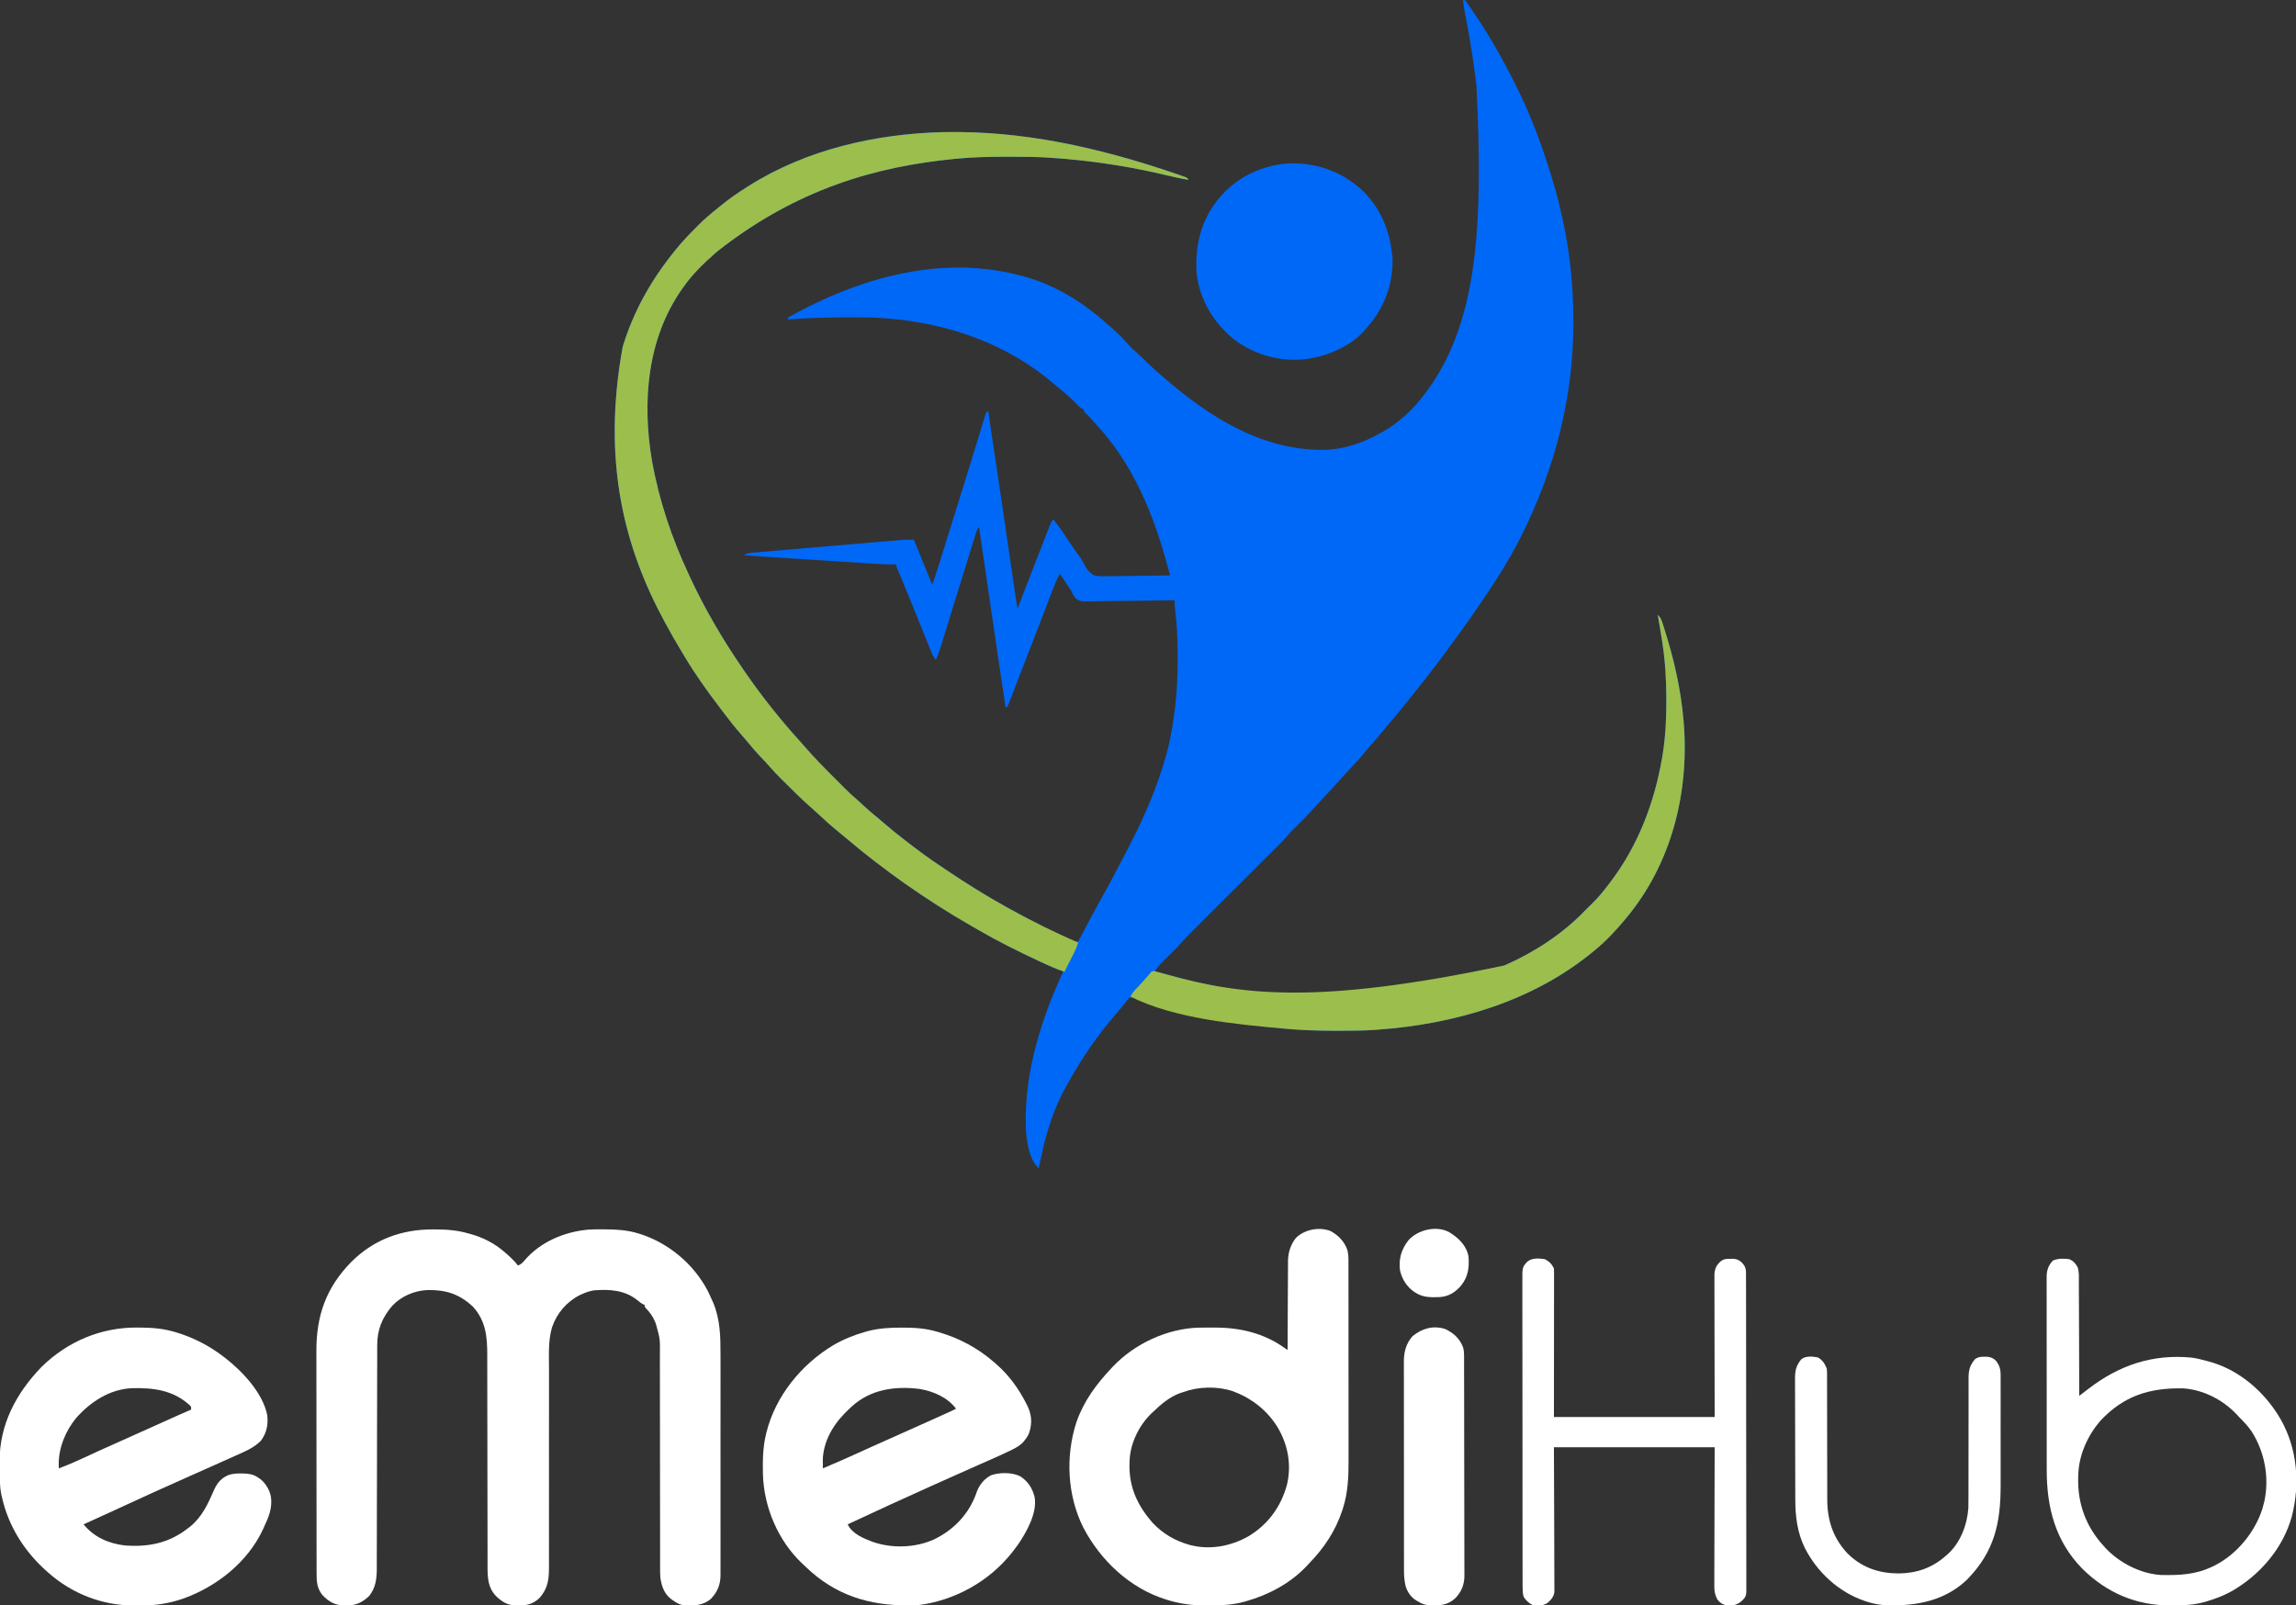 <svg width="133" height="93" viewBox="0 0 133 93" fill="none" xmlns="http://www.w3.org/2000/svg">
<rect x="0" y="0" width="133" height="93" fill="#333333" stroke="none"/>
<g clip-path="url(#clip0_133_1330)">
<path d="M84.748 0C84.783 0 84.818 0 84.854 0C84.924 0.082 84.924 0.082 85.005 0.197C85.035 0.24 85.065 0.283 85.096 0.327C85.128 0.374 85.16 0.42 85.193 0.469C85.227 0.517 85.26 0.565 85.294 0.615C86.208 1.945 87.002 3.344 87.727 4.786C87.754 4.839 87.781 4.892 87.808 4.947C88.627 6.567 89.262 8.265 89.802 9.997C89.822 10.062 89.842 10.127 89.863 10.194C90.51 12.294 90.944 14.501 91.078 16.696C91.083 16.765 91.087 16.835 91.092 16.906C91.128 17.488 91.142 18.068 91.141 18.651C91.141 18.695 91.141 18.74 91.141 18.786C91.131 23.07 90.06 27.175 88.152 31C88.129 31.048 88.105 31.096 88.08 31.145C87.424 32.452 86.633 33.674 85.811 34.882C85.782 34.925 85.753 34.968 85.722 35.013C85.559 35.254 85.393 35.493 85.226 35.732C85.202 35.767 85.177 35.803 85.152 35.839C84.757 36.405 84.35 36.963 83.939 37.517C83.842 37.648 83.746 37.778 83.651 37.909C83.303 38.384 82.95 38.853 82.583 39.313C82.512 39.403 82.442 39.493 82.371 39.583C82.025 40.026 81.671 40.464 81.315 40.9C81.245 40.986 81.176 41.071 81.107 41.156C80.871 41.445 80.632 41.731 80.39 42.015C80.233 42.2 80.079 42.387 79.926 42.575C79.736 42.809 79.537 43.033 79.333 43.256C79.216 43.388 79.105 43.524 78.995 43.662C78.754 43.96 78.494 44.237 78.23 44.515C78.033 44.722 77.841 44.934 77.653 45.15C77.526 45.296 77.395 45.438 77.263 45.579C77.207 45.64 77.151 45.7 77.095 45.76C77.053 45.806 77.053 45.806 77.01 45.852C76.931 45.937 76.853 46.023 76.774 46.108C75.571 47.416 75.571 47.416 74.981 47.991C74.842 48.127 74.711 48.267 74.585 48.415C74.339 48.697 74.075 48.959 73.81 49.222C73.754 49.278 73.698 49.334 73.642 49.39C73.522 49.51 73.402 49.629 73.281 49.749C73.091 49.938 72.901 50.128 72.711 50.318C72.274 50.754 71.836 51.191 71.398 51.627C70.996 52.028 70.595 52.428 70.194 52.828C70.005 53.017 69.816 53.205 69.628 53.393C69.51 53.51 69.392 53.627 69.275 53.745C69.22 53.799 69.166 53.853 69.112 53.907C68.842 54.175 68.578 54.445 68.331 54.734C68.222 54.861 68.104 54.977 67.984 55.094C67.912 55.165 67.912 55.165 67.839 55.238C67.739 55.335 67.64 55.432 67.541 55.529C67.29 55.777 67.064 56.015 66.872 56.31C66.919 56.315 66.967 56.32 67.015 56.325C67.331 56.37 67.634 56.469 67.94 56.556C72.362 57.798 77.051 58.305 87.141 55.938C87.181 55.921 87.221 55.903 87.261 55.885C88.932 55.144 90.556 54.073 91.823 52.748C91.951 52.619 92.079 52.491 92.211 52.366C92.583 52.007 92.896 51.618 93.206 51.206C93.231 51.173 93.256 51.141 93.281 51.108C94.881 49.01 95.84 46.494 96.279 43.908C96.289 43.846 96.3 43.783 96.311 43.719C96.476 42.697 96.526 41.686 96.525 40.651C96.525 40.555 96.525 40.555 96.525 40.457C96.523 39.365 96.46 38.3 96.292 37.221C96.286 37.183 96.28 37.145 96.274 37.105C96.198 36.611 96.115 36.118 96.026 35.626C96.176 35.755 96.228 35.873 96.289 36.06C96.317 36.145 96.317 36.145 96.346 36.232C96.365 36.294 96.385 36.356 96.405 36.42C96.426 36.486 96.446 36.551 96.468 36.618C96.982 38.266 97.368 39.966 97.516 41.688C97.521 41.75 97.527 41.811 97.533 41.875C97.857 45.913 96.836 50.028 94.217 53.173C94.183 53.214 94.183 53.214 94.149 53.256C93.62 53.895 93.051 54.508 92.408 55.034C92.369 55.067 92.369 55.067 92.329 55.1C88.828 58.015 84.285 59.339 79.8 59.66C79.748 59.664 79.748 59.664 79.694 59.668C78.983 59.718 78.272 59.724 77.559 59.724C77.5 59.724 77.442 59.724 77.382 59.723C76.41 59.722 75.448 59.696 74.48 59.607C74.444 59.604 74.408 59.601 74.371 59.597C71.567 59.345 68.778 58.784 66.091 57.948C66.028 57.928 65.965 57.909 65.9 57.889C65.845 57.872 65.79 57.854 65.733 57.837C65.594 57.792 65.594 57.792 65.436 57.799C65.331 57.904 65.331 57.904 65.226 58.045C65.184 58.099 65.142 58.152 65.098 58.207C65.076 58.236 65.053 58.265 65.029 58.295C64.904 58.45 64.772 58.599 64.641 58.75C63.615 59.939 62.705 61.253 61.939 62.624C61.896 62.701 61.852 62.778 61.808 62.855C61.06 64.167 60.605 65.601 60.304 67.073C60.261 67.279 60.215 67.484 60.169 67.689C59.624 67.193 59.474 66.176 59.429 65.463C59.427 65.381 59.427 65.381 59.424 65.297C59.423 65.259 59.422 65.221 59.421 65.183C59.346 62.111 60.319 59.021 61.605 56.257C61.569 56.252 61.532 56.246 61.494 56.24C61.315 56.198 61.161 56.132 60.993 56.056C60.959 56.041 60.926 56.026 60.891 56.01C60.78 55.96 60.669 55.909 60.558 55.858C60.52 55.841 60.481 55.823 60.442 55.805C59.167 55.223 57.909 54.604 56.698 53.897C56.544 53.807 56.389 53.718 56.234 53.629C53.657 52.148 51.199 50.424 48.935 48.498C48.755 48.346 48.573 48.196 48.389 48.049C48.122 47.832 47.87 47.601 47.62 47.366C47.462 47.217 47.302 47.07 47.138 46.928C46.535 46.403 45.965 45.841 45.4 45.277C45.35 45.228 45.301 45.179 45.251 45.129C45.013 44.891 44.782 44.65 44.563 44.394C44.409 44.217 44.245 44.048 44.083 43.878C43.817 43.596 43.562 43.311 43.32 43.007C43.201 42.861 43.079 42.72 42.954 42.579C42.584 42.16 42.241 41.724 41.906 41.277C41.813 41.153 41.718 41.029 41.624 40.905C40.917 39.975 40.24 39.026 39.645 38.02C39.583 37.916 39.52 37.813 39.457 37.71C39.147 37.2 38.854 36.682 38.57 36.158C38.545 36.113 38.521 36.067 38.495 36.021C36.171 31.731 34.856 26.75 36.069 20.099C36.698 18.024 37.737 16.191 39.102 14.516C39.125 14.488 39.147 14.46 39.171 14.431C39.53 13.985 39.925 13.576 40.329 13.17C40.377 13.121 40.426 13.073 40.475 13.022C40.799 12.7 41.138 12.408 41.496 12.123C41.562 12.069 41.628 12.014 41.694 11.96C42.19 11.552 42.71 11.192 43.252 10.847C43.285 10.826 43.318 10.805 43.352 10.783C46.676 8.68 50.677 7.737 54.583 7.657C54.637 7.656 54.691 7.655 54.747 7.653C59.156 7.574 63.489 8.485 68.166 10.083C68.228 10.105 68.291 10.127 68.356 10.15C68.413 10.17 68.469 10.19 68.528 10.211C68.601 10.238 68.601 10.238 68.677 10.265C68.787 10.316 68.787 10.316 68.841 10.422C68.47 10.36 68.105 10.282 67.74 10.193C65.776 9.716 63.774 9.39 61.762 9.212C61.726 9.209 61.69 9.206 61.654 9.203C61.407 9.181 61.161 9.163 60.914 9.146C60.877 9.143 60.84 9.141 60.801 9.138C60.037 9.087 59.273 9.082 58.507 9.083C58.443 9.083 58.38 9.083 58.314 9.083C57.332 9.084 56.359 9.102 55.381 9.199C55.329 9.204 55.329 9.204 55.276 9.209C50.791 9.646 46.159 10.932 41.549 14.569C41.507 14.606 41.464 14.643 41.42 14.68C40.744 15.273 40.097 15.905 39.581 16.643C39.559 16.674 39.537 16.705 39.514 16.737C37.486 19.622 37.191 23.268 37.762 26.664C38.169 28.965 38.911 31.173 39.9 33.286C39.926 33.342 39.952 33.398 39.978 33.455C40.844 35.318 41.877 37.071 43.039 38.763C43.067 38.804 43.095 38.846 43.124 38.888C44.114 40.328 45.213 41.711 46.389 43.004C46.483 43.108 46.575 43.213 46.666 43.32C47.203 43.933 47.774 44.515 48.351 45.09C48.46 45.199 48.568 45.307 48.676 45.415C48.746 45.485 48.817 45.556 48.887 45.626C48.919 45.658 48.95 45.689 48.983 45.722C49.179 45.917 49.382 46.102 49.592 46.283C49.74 46.411 49.882 46.546 50.025 46.679C50.28 46.917 50.541 47.141 50.813 47.359C50.988 47.502 51.158 47.649 51.328 47.796C51.66 48.082 51.999 48.355 52.346 48.622C52.424 48.683 52.502 48.743 52.581 48.804C53.187 49.274 53.801 49.726 54.439 50.152C54.572 50.241 54.704 50.33 54.837 50.42C55.984 51.193 57.149 51.919 58.36 52.588C58.411 52.617 58.462 52.645 58.515 52.674C59.588 53.267 60.68 53.825 61.795 54.336C61.868 54.37 61.868 54.37 61.943 54.405C62.01 54.435 62.01 54.435 62.078 54.466C62.117 54.483 62.155 54.501 62.195 54.519C62.304 54.565 62.304 54.565 62.457 54.556C62.483 54.506 62.509 54.456 62.536 54.405C63.412 52.745 63.412 52.745 63.694 52.243C64.299 51.166 64.872 50.072 65.436 48.973C65.462 48.921 65.489 48.87 65.516 48.817C66.356 47.183 67.076 45.482 67.564 43.708C67.576 43.665 67.588 43.621 67.601 43.577C67.771 42.959 67.878 42.331 67.973 41.698C67.981 41.644 67.981 41.644 67.99 41.589C68.161 40.447 68.222 39.306 68.219 38.152C68.219 38.092 68.219 38.032 68.219 37.971C68.218 37.035 68.176 36.113 68.057 35.184C68.043 35.046 68.042 34.913 68.043 34.775C67.939 34.777 67.939 34.777 67.834 34.779C67.182 34.791 66.531 34.8 65.88 34.806C65.545 34.809 65.21 34.813 64.875 34.819C64.552 34.826 64.229 34.829 63.906 34.831C63.783 34.832 63.659 34.834 63.536 34.837C62.571 34.861 62.571 34.861 62.291 34.651C62.18 34.501 62.105 34.361 62.031 34.19C61.972 34.1 61.912 34.011 61.85 33.924C61.795 33.841 61.74 33.758 61.685 33.675C61.657 33.632 61.628 33.589 61.599 33.545C61.53 33.441 61.461 33.337 61.393 33.233C61.223 33.558 61.086 33.886 60.956 34.228C60.935 34.283 60.914 34.338 60.893 34.395C60.848 34.512 60.803 34.63 60.758 34.748C60.639 35.061 60.518 35.374 60.398 35.687C60.374 35.75 60.35 35.813 60.325 35.878C60.096 36.477 59.863 37.074 59.63 37.67C59.422 38.198 59.217 38.727 59.015 39.257C58.973 39.366 58.931 39.476 58.889 39.585C58.828 39.745 58.767 39.905 58.706 40.065C58.651 40.211 58.595 40.357 58.539 40.503C58.522 40.547 58.506 40.591 58.489 40.636C58.372 40.937 58.372 40.937 58.254 40.997C57.918 38.776 57.59 36.554 57.267 34.332C57.206 33.914 57.145 33.497 57.084 33.08C56.96 32.227 56.835 31.374 56.711 30.521C56.611 30.672 56.566 30.781 56.514 30.952C56.496 31.008 56.478 31.064 56.46 31.122C56.432 31.214 56.432 31.214 56.403 31.308C56.382 31.373 56.362 31.439 56.341 31.506C56.297 31.648 56.253 31.79 56.209 31.932C56.139 32.158 56.068 32.384 55.998 32.61C55.763 33.364 55.53 34.119 55.297 34.873C55.243 35.048 55.189 35.223 55.135 35.397C55.122 35.44 55.109 35.483 55.095 35.527C55.069 35.612 55.042 35.697 55.016 35.783C54.938 36.033 54.861 36.284 54.784 36.535C54.736 36.692 54.687 36.849 54.639 37.006C54.616 37.079 54.594 37.152 54.572 37.224C54.466 37.568 54.363 37.906 54.211 38.232C54.062 38.055 53.984 37.873 53.898 37.659C53.884 37.623 53.869 37.587 53.854 37.549C53.822 37.47 53.79 37.39 53.759 37.311C53.69 37.138 53.62 36.965 53.551 36.792C53.513 36.697 53.475 36.603 53.437 36.509C53.213 35.951 52.986 35.395 52.758 34.838C52.689 34.669 52.62 34.499 52.55 34.329C52.507 34.222 52.463 34.116 52.42 34.009C52.389 33.934 52.389 33.934 52.358 33.856C52.229 33.541 52.098 33.228 51.964 32.915C51.923 32.808 51.923 32.808 51.923 32.702C51.89 32.702 51.856 32.703 51.821 32.703C51.409 32.706 51 32.685 50.589 32.658C50.516 32.654 50.442 32.649 50.369 32.645C50.171 32.632 49.974 32.619 49.776 32.607C49.568 32.593 49.36 32.58 49.152 32.567C48.803 32.545 48.453 32.522 48.104 32.5C47.658 32.471 47.211 32.443 46.765 32.414C46.379 32.39 45.993 32.365 45.607 32.341C45.525 32.336 45.442 32.33 45.36 32.325C45.125 32.31 44.89 32.295 44.655 32.28C44.551 32.273 44.447 32.267 44.343 32.26C43.925 32.233 43.509 32.203 43.092 32.17C43.282 32.043 43.393 32.04 43.619 32.02C43.676 32.015 43.676 32.015 43.733 32.01C43.86 31.999 43.986 31.989 44.113 31.978C44.203 31.97 44.294 31.962 44.384 31.955C44.63 31.933 44.877 31.912 45.123 31.892C45.381 31.87 45.638 31.848 45.896 31.825C46.329 31.788 46.762 31.751 47.195 31.715C47.695 31.672 48.196 31.63 48.696 31.587C49.228 31.541 49.761 31.495 50.294 31.45C50.447 31.437 50.601 31.424 50.754 31.41C50.995 31.39 51.237 31.369 51.478 31.349C51.567 31.341 51.655 31.334 51.743 31.326C51.865 31.316 51.986 31.306 52.107 31.295C52.175 31.29 52.242 31.284 52.312 31.278C52.52 31.265 52.725 31.264 52.934 31.266C53.068 31.594 53.203 31.922 53.337 32.251C53.383 32.362 53.429 32.474 53.474 32.586C53.54 32.746 53.606 32.907 53.672 33.068C53.692 33.117 53.712 33.167 53.733 33.219C53.753 33.266 53.772 33.312 53.791 33.361C53.808 33.401 53.825 33.443 53.842 33.485C53.895 33.613 53.946 33.742 53.998 33.871C54.144 33.497 54.264 33.117 54.384 32.733C54.406 32.663 54.428 32.592 54.45 32.521C54.51 32.331 54.57 32.14 54.629 31.95C54.679 31.79 54.729 31.629 54.779 31.469C55.11 30.414 55.439 29.358 55.767 28.302C55.786 28.24 55.805 28.178 55.825 28.114C56.037 27.431 56.248 26.748 56.457 26.065C56.53 25.825 56.604 25.585 56.677 25.346C56.737 25.151 56.796 24.957 56.855 24.762C56.89 24.645 56.926 24.528 56.962 24.411C56.978 24.357 56.995 24.303 57.011 24.248C57.026 24.199 57.041 24.151 57.057 24.1C57.07 24.058 57.083 24.015 57.096 23.971C57.137 23.875 57.137 23.875 57.243 23.822C57.507 25.567 57.767 27.313 58.023 29.059C58.029 29.102 58.035 29.146 58.042 29.19C58.153 29.946 58.263 30.702 58.374 31.458C58.447 31.954 58.519 32.451 58.592 32.947C58.629 33.199 58.666 33.451 58.703 33.703C58.725 33.858 58.748 34.013 58.77 34.168C58.786 34.273 58.801 34.379 58.817 34.484C58.831 34.578 58.831 34.578 58.845 34.675C58.853 34.729 58.861 34.784 58.869 34.84C58.891 34.979 58.917 35.116 58.946 35.254C58.956 35.227 58.967 35.199 58.977 35.171C59.231 34.516 59.485 33.861 59.74 33.206C59.859 32.899 59.978 32.593 60.096 32.287C60.207 32.001 60.318 31.716 60.429 31.431C60.471 31.323 60.513 31.215 60.554 31.107C60.612 30.957 60.671 30.806 60.73 30.656C60.755 30.589 60.755 30.589 60.782 30.521C60.902 30.215 60.902 30.215 61.02 30.096C61.308 30.452 61.564 30.824 61.815 31.206C62.051 31.566 62.288 31.923 62.55 32.264C62.639 32.393 62.711 32.51 62.782 32.648C63.002 33.06 63.002 33.06 63.364 33.335C63.672 33.409 63.986 33.392 64.301 33.381C64.402 33.381 64.502 33.381 64.603 33.381C64.866 33.381 65.128 33.376 65.391 33.37C65.66 33.364 65.929 33.363 66.198 33.362C66.724 33.359 67.25 33.351 67.777 33.34C67.743 33.215 67.71 33.09 67.677 32.965C67.668 32.93 67.659 32.896 67.649 32.86C66.849 29.859 65.635 26.858 63.468 24.566C63.402 24.491 63.336 24.416 63.271 24.34C63.157 24.208 63.038 24.083 62.912 23.961C62.776 23.822 62.776 23.822 62.776 23.715C62.732 23.698 62.732 23.698 62.688 23.681C62.52 23.584 62.399 23.452 62.267 23.313C62.021 23.061 61.766 22.832 61.49 22.613C61.357 22.507 61.229 22.397 61.101 22.286C58.371 19.922 54.957 18.735 51.391 18.451C51.33 18.446 51.269 18.441 51.206 18.436C50.531 18.386 49.854 18.387 49.177 18.388C49.114 18.388 49.051 18.388 48.987 18.388C47.87 18.388 46.759 18.427 45.645 18.504C45.645 18.469 45.645 18.434 45.645 18.398C49.767 16.085 54.584 14.706 59.265 16.005C59.335 16.024 59.335 16.024 59.407 16.044C61.272 16.571 62.9 17.632 64.319 18.93C64.373 18.978 64.427 19.026 64.481 19.075C64.752 19.318 65.011 19.564 65.246 19.843C65.447 20.077 65.671 20.287 65.905 20.488C66.076 20.635 66.235 20.79 66.394 20.95C66.616 21.174 66.845 21.383 67.085 21.588C67.144 21.64 67.202 21.691 67.261 21.742C70.012 24.153 73.199 26.212 76.98 26.055C77.994 25.977 78.969 25.64 79.853 25.151C79.909 25.122 79.964 25.092 80.022 25.062C80.854 24.602 81.652 23.925 82.247 23.183C82.287 23.135 82.326 23.086 82.367 23.035C85.518 19.087 85.959 13.563 85.525 4.96C85.376 3.654 85.169 2.358 84.922 1.068C84.914 1.027 84.906 0.987 84.898 0.946C84.878 0.839 84.857 0.731 84.836 0.624C84.799 0.416 84.772 0.209 84.748 0Z" fill="#0068F7"/>
<path d="M25.084 71.232C25.126 71.232 25.169 71.232 25.212 71.232C25.873 71.234 26.494 71.278 27.132 71.465C27.168 71.474 27.203 71.484 27.239 71.494C27.963 71.693 28.64 72.033 29.207 72.528C29.275 72.587 29.275 72.587 29.345 72.646C29.587 72.859 29.808 73.07 30.005 73.326C30.176 73.252 30.27 73.171 30.387 73.026C31.306 71.948 32.717 71.356 34.113 71.242C34.39 71.227 34.666 71.226 34.943 71.228C34.984 71.229 35.026 71.229 35.069 71.229C35.722 71.233 36.346 71.27 36.974 71.465C37.011 71.476 37.048 71.487 37.087 71.499C38.728 72.022 40.179 73.239 40.982 74.765C41.07 74.939 41.151 75.115 41.23 75.293C41.269 75.377 41.269 75.377 41.308 75.463C41.722 76.443 41.74 77.46 41.736 78.507C41.737 78.651 41.737 78.795 41.737 78.939C41.739 79.286 41.738 79.634 41.738 79.981C41.737 80.264 41.737 80.546 41.737 80.829C41.737 80.869 41.737 80.91 41.737 80.951C41.737 81.034 41.738 81.116 41.738 81.198C41.738 81.965 41.737 82.732 41.736 83.5C41.735 84.157 41.736 84.814 41.737 85.472C41.738 86.237 41.738 87.003 41.737 87.768C41.737 87.85 41.737 87.932 41.737 88.013C41.737 88.074 41.737 88.074 41.737 88.135C41.737 88.417 41.737 88.7 41.738 88.982C41.739 89.326 41.738 89.669 41.737 90.013C41.737 90.189 41.736 90.364 41.737 90.539C41.738 90.729 41.737 90.919 41.736 91.109C41.737 91.192 41.737 91.192 41.737 91.276C41.731 91.823 41.561 92.235 41.185 92.632C40.741 93.025 40.206 93.04 39.643 93.012C39.389 92.985 39.199 92.881 38.996 92.734C38.961 92.71 38.926 92.686 38.891 92.662C38.469 92.341 38.327 91.911 38.251 91.404C38.237 91.207 38.236 91.01 38.237 90.812C38.237 90.726 38.237 90.726 38.237 90.639C38.237 90.448 38.237 90.257 38.237 90.066C38.237 89.929 38.237 89.792 38.237 89.655C38.236 89.36 38.236 89.065 38.236 88.77C38.236 88.342 38.236 87.915 38.235 87.488C38.234 86.793 38.233 86.099 38.232 85.405C38.232 85.363 38.232 85.322 38.232 85.279C38.231 84.69 38.231 84.102 38.231 83.513C38.231 83.451 38.231 83.451 38.231 83.387C38.231 83.346 38.231 83.304 38.231 83.262C38.23 82.57 38.229 81.878 38.228 81.187C38.227 80.761 38.226 80.335 38.227 79.909C38.227 79.582 38.227 79.256 38.225 78.929C38.225 78.795 38.225 78.662 38.226 78.528C38.239 77.58 38.239 77.58 37.985 76.675C37.964 76.626 37.942 76.576 37.92 76.525C37.795 76.242 37.632 76.025 37.419 75.803C37.346 75.718 37.346 75.718 37.346 75.612C37.316 75.598 37.285 75.584 37.254 75.57C37.126 75.502 37.028 75.422 36.917 75.329C36.176 74.744 35.329 74.694 34.42 74.761C34.176 74.797 33.954 74.873 33.729 74.974C33.687 74.993 33.645 75.011 33.602 75.03C32.823 75.422 32.251 76.09 31.974 76.914C31.755 77.67 31.799 78.47 31.802 79.248C31.802 79.383 31.802 79.519 31.802 79.654C31.802 79.944 31.802 80.234 31.802 80.524C31.803 80.982 31.803 81.441 31.802 81.9C31.802 82.058 31.802 82.215 31.802 82.372C31.801 82.412 31.801 82.451 31.801 82.492C31.801 82.938 31.801 83.384 31.8 83.83C31.8 83.871 31.8 83.912 31.8 83.954C31.8 84.614 31.801 85.275 31.802 85.936C31.802 86.616 31.802 87.296 31.8 87.977C31.8 88.395 31.8 88.814 31.801 89.232C31.802 89.553 31.802 89.874 31.8 90.195C31.8 90.326 31.8 90.457 31.801 90.588C31.806 91.398 31.797 91.971 31.238 92.601C30.866 92.935 30.547 93.017 30.055 93.023C29.994 93.024 29.994 93.024 29.933 93.025C29.418 93.016 29.108 92.833 28.739 92.483C28.267 91.995 28.241 91.425 28.242 90.781C28.242 90.724 28.242 90.667 28.242 90.608C28.242 90.418 28.242 90.228 28.242 90.037C28.241 89.9 28.241 89.764 28.241 89.627C28.241 89.333 28.241 89.039 28.24 88.745C28.24 88.279 28.239 87.814 28.238 87.348C28.238 87.189 28.237 87.029 28.237 86.87C28.237 86.83 28.237 86.79 28.237 86.749C28.236 86.296 28.235 85.843 28.234 85.389C28.234 85.348 28.234 85.306 28.234 85.264C28.233 84.593 28.232 83.923 28.232 83.252C28.231 82.563 28.23 81.873 28.228 81.184C28.227 80.759 28.227 80.335 28.227 79.91C28.227 79.584 28.226 79.258 28.225 78.932C28.224 78.799 28.224 78.666 28.225 78.532C28.228 77.472 28.147 76.527 27.39 75.703C26.601 74.97 25.816 74.725 24.765 74.745C24.004 74.776 23.241 75.103 22.716 75.665C22.133 76.346 21.848 77.053 21.851 77.945C21.851 78.002 21.851 78.059 21.85 78.118C21.85 78.308 21.85 78.499 21.85 78.689C21.85 78.826 21.849 78.963 21.849 79.1C21.848 79.395 21.848 79.689 21.847 79.984C21.847 80.41 21.846 80.837 21.845 81.263C21.843 81.956 21.841 82.649 21.84 83.341C21.84 83.383 21.84 83.424 21.84 83.467C21.84 83.761 21.839 84.055 21.839 84.349C21.838 84.685 21.837 85.02 21.837 85.356C21.837 85.397 21.837 85.438 21.837 85.481C21.836 86.171 21.834 86.861 21.832 87.551C21.831 87.976 21.83 88.401 21.83 88.827C21.83 89.153 21.829 89.479 21.828 89.805C21.828 89.938 21.827 90.072 21.827 90.205C21.828 90.388 21.827 90.57 21.826 90.753C21.826 90.805 21.826 90.858 21.827 90.912C21.823 91.49 21.756 92.007 21.387 92.468C20.999 92.842 20.602 93.03 20.063 93.023C20.021 93.022 19.978 93.022 19.935 93.022C19.393 93.006 19.047 92.803 18.673 92.415C18.367 92.02 18.338 91.669 18.34 91.186C18.34 91.127 18.339 91.067 18.339 91.005C18.338 90.805 18.338 90.605 18.339 90.405C18.338 90.262 18.338 90.118 18.337 89.975C18.337 89.626 18.336 89.276 18.336 88.927C18.336 88.642 18.336 88.358 18.336 88.073C18.335 87.266 18.334 86.458 18.334 85.65C18.334 85.606 18.334 85.563 18.334 85.518C18.334 85.475 18.334 85.431 18.334 85.386C18.334 84.681 18.333 83.977 18.332 83.272C18.33 82.547 18.33 81.822 18.33 81.097C18.33 80.691 18.329 80.284 18.328 79.878C18.327 79.532 18.327 79.185 18.328 78.839C18.328 78.662 18.328 78.486 18.327 78.31C18.318 76.228 18.889 74.599 20.362 73.103C21.665 71.814 23.259 71.227 25.084 71.232Z" fill="white"/>
<path d="M77.094 71.335C77.539 71.584 77.878 71.938 78.047 72.422C78.116 72.671 78.112 72.915 78.112 73.171C78.112 73.224 78.112 73.277 78.112 73.332C78.113 73.51 78.112 73.688 78.112 73.866C78.112 73.993 78.113 74.121 78.113 74.249C78.114 74.56 78.114 74.871 78.114 75.181C78.114 75.435 78.114 75.688 78.114 75.941C78.114 75.977 78.114 76.013 78.114 76.05C78.114 76.124 78.114 76.197 78.114 76.27C78.115 76.958 78.115 77.646 78.114 78.333C78.114 78.96 78.115 79.587 78.116 80.214C78.117 80.859 78.117 81.505 78.117 82.15C78.117 82.512 78.117 82.874 78.118 83.235C78.118 83.576 78.118 83.917 78.118 84.258C78.118 84.382 78.118 84.506 78.118 84.63C78.121 85.551 78.082 86.476 77.802 87.36C77.782 87.425 77.782 87.425 77.761 87.49C77.365 88.703 76.696 89.702 75.81 90.607C75.753 90.669 75.753 90.669 75.695 90.732C74.75 91.735 73.5 92.399 72.186 92.774C72.149 92.785 72.112 92.795 72.074 92.806C71.446 92.976 70.826 93.019 70.178 93.017C70.052 93.017 69.926 93.018 69.799 93.019C69.051 93.022 68.334 92.919 67.617 92.698C67.551 92.677 67.551 92.677 67.483 92.656C65.425 91.998 63.747 90.402 62.755 88.511C61.817 86.645 61.711 84.352 62.362 82.377C62.787 81.171 63.503 80.204 64.372 79.281C64.407 79.244 64.442 79.206 64.478 79.167C65.739 77.847 67.612 76.977 69.44 76.923C69.619 76.92 69.797 76.92 69.975 76.921C70.111 76.922 70.246 76.921 70.38 76.92C71.842 76.918 73.23 77.248 74.427 78.112C74.48 78.147 74.532 78.182 74.586 78.218C74.587 78.149 74.587 78.081 74.587 78.01C74.589 77.361 74.592 76.713 74.596 76.064C74.598 75.731 74.6 75.398 74.601 75.064C74.602 74.742 74.603 74.42 74.606 74.098C74.607 73.976 74.607 73.853 74.607 73.731C74.607 73.558 74.609 73.386 74.611 73.214C74.61 73.138 74.61 73.138 74.61 73.062C74.617 72.57 74.762 72.106 75.073 71.72C75.579 71.23 76.433 71.063 77.094 71.335ZM68.522 80.664C68.474 80.679 68.427 80.695 68.378 80.71C67.771 80.924 67.278 81.342 66.819 81.781C66.785 81.812 66.751 81.843 66.717 81.875C65.999 82.554 65.477 83.607 65.436 84.599C65.433 84.66 65.43 84.721 65.428 84.784C65.387 86.146 65.881 87.227 66.777 88.241C67.352 88.851 68.038 89.258 68.841 89.491C68.894 89.506 68.894 89.506 68.948 89.522C70.096 89.816 71.293 89.59 72.307 89.018C73.449 88.338 74.192 87.312 74.544 86.048C74.828 84.885 74.611 83.702 74.001 82.684C73.426 81.759 72.57 81.056 71.554 80.664C71.498 80.642 71.442 80.62 71.384 80.597C70.493 80.305 69.397 80.337 68.522 80.664Z" fill="white"/>
<path d="M52.219 76.922C52.261 76.922 52.304 76.922 52.347 76.922C53.007 76.924 53.628 76.966 54.264 77.155C54.304 77.166 54.344 77.177 54.386 77.189C55.559 77.529 56.64 78.106 57.562 78.909C57.614 78.953 57.665 78.998 57.718 79.043C58.454 79.69 59.005 80.453 59.448 81.322C59.465 81.356 59.483 81.39 59.501 81.425C59.758 81.946 59.797 82.415 59.632 82.973C59.569 83.152 59.492 83.282 59.371 83.429C59.349 83.458 59.327 83.486 59.305 83.516C59.11 83.742 58.88 83.872 58.614 84.001C58.577 84.02 58.54 84.038 58.501 84.057C58.132 84.237 57.757 84.405 57.381 84.57C57.215 84.643 57.05 84.716 56.885 84.789C56.798 84.828 56.711 84.866 56.624 84.904C56.16 85.109 55.698 85.316 55.235 85.523C55.193 85.541 55.152 85.56 55.109 85.579C54.896 85.675 54.683 85.77 54.47 85.865C54.296 85.943 54.123 86.021 53.95 86.098C52.327 86.824 50.714 87.569 49.104 88.321C49.359 88.863 50.004 89.13 50.54 89.331C51.671 89.729 53.026 89.686 54.114 89.189C55.252 88.638 56.118 87.729 56.549 86.533C56.564 86.489 56.579 86.445 56.595 86.4C56.75 86.005 57.042 85.658 57.426 85.469C57.927 85.305 58.623 85.3 59.1 85.536C59.547 85.829 59.815 86.238 59.935 86.759C60.086 87.667 59.47 88.759 58.972 89.491C58.894 89.598 58.814 89.704 58.733 89.81C58.694 89.86 58.655 89.911 58.615 89.963C57.291 91.631 55.309 92.733 53.2 93C53.062 93.007 52.924 93.011 52.786 93.013C52.747 93.013 52.708 93.014 52.668 93.014C50.354 93.039 48.364 92.42 46.679 90.787C46.613 90.723 46.545 90.661 46.478 90.599C45.072 89.273 44.25 87.334 44.194 85.415C44.179 84.639 44.187 83.868 44.369 83.11C44.378 83.072 44.387 83.034 44.397 82.995C44.924 80.883 46.416 79.058 48.266 77.942C48.856 77.599 49.472 77.351 50.128 77.165C50.164 77.154 50.2 77.144 50.238 77.133C50.894 76.958 51.544 76.92 52.219 76.922ZM49.316 81.515C49.288 81.541 49.259 81.567 49.23 81.594C48.402 82.357 47.768 83.285 47.667 84.439C47.66 84.652 47.662 84.864 47.667 85.077C48.353 84.787 49.036 84.489 49.714 84.18C49.957 84.069 50.199 83.959 50.442 83.849C50.491 83.827 50.54 83.805 50.59 83.782C51.051 83.573 51.514 83.368 51.977 83.163C52.705 82.841 53.432 82.514 54.158 82.186C54.207 82.164 54.256 82.141 54.307 82.118C54.447 82.055 54.587 81.992 54.726 81.929C54.768 81.91 54.81 81.891 54.853 81.872C54.91 81.846 54.91 81.846 54.97 81.819C55.003 81.804 55.036 81.788 55.071 81.773C55.175 81.724 55.278 81.673 55.381 81.621C54.885 80.963 54.088 80.621 53.291 80.478C51.843 80.295 50.416 80.494 49.316 81.515Z" fill="white"/>
<path d="M7.967 76.918C8.029 76.918 8.029 76.918 8.093 76.919C8.765 76.923 9.406 76.966 10.055 77.154C10.098 77.166 10.141 77.179 10.186 77.191C11.175 77.482 12.109 77.965 12.928 78.59C12.977 78.627 13.026 78.665 13.077 78.704C14.072 79.489 15.22 80.708 15.481 81.993C15.543 82.549 15.446 83.033 15.108 83.483C14.716 83.874 14.238 84.078 13.739 84.299C13.656 84.337 13.574 84.374 13.491 84.411C13.233 84.527 12.974 84.643 12.715 84.758C12.632 84.795 12.549 84.832 12.466 84.869C12.062 85.049 11.659 85.228 11.256 85.407C9.662 86.112 8.076 86.835 6.494 87.567C5.944 87.82 5.393 88.071 4.841 88.321C5.45 89.065 6.289 89.432 7.235 89.544C8.623 89.644 9.8 89.406 10.906 88.533C10.946 88.503 10.985 88.473 11.026 88.442C11.715 87.878 12.067 87.094 12.413 86.297C12.591 85.907 12.829 85.635 13.229 85.467C13.474 85.381 13.704 85.37 13.962 85.373C14.006 85.373 14.051 85.374 14.097 85.374C14.42 85.383 14.68 85.42 14.949 85.609C14.982 85.63 15.015 85.651 15.049 85.673C15.376 85.916 15.621 86.324 15.694 86.725C15.787 87.403 15.55 87.931 15.268 88.533C15.252 88.57 15.234 88.607 15.217 88.645C14.334 90.516 12.567 91.913 10.646 92.611C9.822 92.901 9.003 93.028 8.131 93.021C8.007 93.02 7.882 93.021 7.758 93.022C5.937 93.024 4.182 92.343 2.82 91.139C2.794 91.116 2.768 91.093 2.741 91.07C1.427 89.913 0.488 88.442 0.107 86.725C0.097 86.682 0.087 86.638 0.076 86.593C-0.019 86.112 -0.02 85.632 -0.02 85.143C-0.02 84.999 -0.022 84.855 -0.024 84.71C-0.038 82.541 0.935 80.722 2.414 79.191C3.924 77.717 5.854 76.9 7.967 76.918ZM4.416 82.153C3.804 82.892 3.387 83.891 3.402 84.861C3.403 84.933 3.404 85.005 3.405 85.077C3.909 84.893 4.394 84.68 4.88 84.454C5.097 84.352 5.315 84.252 5.533 84.152C5.599 84.121 5.599 84.121 5.668 84.089C6.112 83.885 6.559 83.686 7.006 83.489C7.82 83.129 8.632 82.763 9.443 82.395C9.982 82.15 10.523 81.909 11.066 81.674C11.082 81.515 11.082 81.515 10.991 81.421C10.043 80.549 8.892 80.4 7.65 80.431C6.363 80.487 5.255 81.211 4.416 82.153Z" fill="white"/>
<path d="M54.747 7.653C59.156 7.573 63.489 8.485 68.166 10.083C68.228 10.105 68.291 10.127 68.356 10.149C68.441 10.18 68.441 10.18 68.528 10.211C68.577 10.229 68.626 10.246 68.677 10.265C68.787 10.316 68.787 10.316 68.841 10.422C68.47 10.36 68.105 10.282 67.74 10.193C65.776 9.716 63.774 9.39 61.762 9.212C61.726 9.209 61.69 9.206 61.654 9.203C61.407 9.181 61.161 9.163 60.914 9.146C60.858 9.142 60.858 9.142 60.801 9.138C60.037 9.087 59.273 9.082 58.507 9.083C58.443 9.083 58.38 9.083 58.314 9.083C57.332 9.084 56.359 9.102 55.381 9.199C55.346 9.202 55.312 9.206 55.276 9.209C50.791 9.646 46.159 10.931 41.549 14.569C41.507 14.606 41.464 14.643 41.42 14.68C40.744 15.273 40.097 15.905 39.581 16.643C39.559 16.674 39.537 16.705 39.514 16.737C37.486 19.622 37.191 23.268 37.762 26.664C38.169 28.965 38.911 31.173 39.9 33.286C39.926 33.342 39.952 33.398 39.978 33.455C40.844 35.318 41.877 37.07 43.039 38.763C43.067 38.804 43.095 38.845 43.124 38.888C44.114 40.328 45.213 41.711 46.389 43.004C46.483 43.108 46.575 43.213 46.666 43.319C47.203 43.933 47.774 44.515 48.351 45.09C48.46 45.198 48.568 45.307 48.676 45.415C48.746 45.485 48.817 45.556 48.887 45.626C48.919 45.657 48.95 45.689 48.983 45.722C49.179 45.917 49.382 46.102 49.592 46.283C49.74 46.411 49.882 46.545 50.025 46.679C50.28 46.916 50.541 47.141 50.813 47.359C50.988 47.502 51.158 47.648 51.328 47.796C51.66 48.082 51.999 48.355 52.346 48.622C52.424 48.683 52.502 48.743 52.581 48.804C53.187 49.274 53.801 49.726 54.439 50.152C54.572 50.241 54.704 50.33 54.837 50.419C55.984 51.193 57.149 51.919 58.36 52.588C58.411 52.616 58.462 52.645 58.515 52.674C59.799 53.384 61.106 54.034 62.457 54.609C62.365 54.932 62.209 55.221 62.058 55.519C62.031 55.572 62.005 55.624 61.977 55.679C61.928 55.776 61.879 55.874 61.829 55.971C61.772 56.084 61.715 56.197 61.659 56.31C61.17 56.13 60.697 55.928 60.226 55.706C60.192 55.69 60.158 55.674 60.123 55.657C58.96 55.111 57.812 54.544 56.701 53.898C56.546 53.808 56.389 53.718 56.233 53.629C53.657 52.147 51.199 50.424 48.935 48.498C48.755 48.345 48.573 48.196 48.389 48.048C48.122 47.832 47.87 47.601 47.62 47.365C47.462 47.216 47.302 47.07 47.138 46.928C46.535 46.403 45.965 45.841 45.4 45.277C45.35 45.228 45.301 45.179 45.251 45.129C45.013 44.891 44.782 44.65 44.563 44.394C44.409 44.217 44.245 44.048 44.083 43.878C43.817 43.596 43.562 43.311 43.32 43.007C43.201 42.861 43.079 42.72 42.954 42.579C42.584 42.159 42.241 41.724 41.906 41.277C41.813 41.153 41.718 41.029 41.624 40.905C40.917 39.975 40.24 39.026 39.645 38.02C39.583 37.916 39.52 37.813 39.457 37.71C39.147 37.2 38.854 36.682 38.57 36.158C38.545 36.112 38.521 36.067 38.495 36.021C36.171 31.731 34.856 26.75 36.069 20.099C36.698 18.024 37.737 16.191 39.102 14.516C39.136 14.474 39.136 14.474 39.171 14.431C39.53 13.985 39.925 13.576 40.329 13.17C40.377 13.121 40.426 13.072 40.475 13.022C40.799 12.7 41.138 12.408 41.496 12.123C41.562 12.069 41.628 12.014 41.694 11.96C42.19 11.552 42.71 11.191 43.252 10.847C43.285 10.826 43.318 10.805 43.352 10.783C46.739 8.641 50.776 7.739 54.747 7.653Z" fill="#9CBE4D"/>
<path d="M78.823 10.946C79.981 12.009 80.547 13.429 80.666 14.976C80.706 16.409 80.206 17.798 79.268 18.876C79.243 18.909 79.217 18.941 79.191 18.974C78.349 20.032 76.943 20.636 75.637 20.807C74.132 20.975 72.644 20.559 71.444 19.634C70.283 18.665 69.523 17.413 69.32 15.899C69.202 14.204 69.575 12.687 70.703 11.379C71.701 10.239 73.114 9.573 74.624 9.47C76.189 9.401 77.649 9.911 78.823 10.946Z" fill="#0068F7"/>
<path d="M119.86 72.954C120.098 73.056 120.222 73.189 120.347 73.416C120.445 73.684 120.422 73.973 120.421 74.254C120.421 74.327 120.422 74.399 120.422 74.472C120.424 74.667 120.424 74.862 120.424 75.058C120.424 75.263 120.426 75.467 120.427 75.672C120.429 76.059 120.43 76.446 120.431 76.834C120.432 77.275 120.434 77.716 120.436 78.156C120.44 79.063 120.443 79.97 120.445 80.876C120.47 80.857 120.495 80.838 120.522 80.817C120.638 80.728 120.755 80.638 120.872 80.549C120.912 80.518 120.951 80.487 120.992 80.456C122.771 79.093 124.698 78.444 126.952 78.66C127.254 78.703 127.546 78.772 127.84 78.856C127.874 78.865 127.909 78.874 127.944 78.883C129.705 79.353 131.194 80.654 132.096 82.206C133.08 83.914 133.246 85.971 132.758 87.863C132.245 89.714 130.914 91.257 129.263 92.201C128.815 92.448 128.348 92.627 127.86 92.774C127.807 92.79 127.807 92.79 127.754 92.806C127.122 92.987 126.501 93.022 125.848 93.02C125.806 93.02 125.763 93.02 125.72 93.02C123.729 93.013 122.054 92.299 120.632 90.901C119.06 89.306 118.557 87.341 118.561 85.165C118.561 85.038 118.561 84.912 118.56 84.786C118.559 84.446 118.559 84.107 118.56 83.767C118.56 83.555 118.56 83.343 118.559 83.13C118.559 83.095 118.559 83.059 118.559 83.023C118.559 82.951 118.559 82.879 118.559 82.807C118.558 82.135 118.559 81.463 118.559 80.791C118.56 80.177 118.559 79.562 118.558 78.948C118.557 78.316 118.556 77.683 118.556 77.05C118.557 76.696 118.556 76.342 118.556 75.987C118.555 75.655 118.555 75.322 118.556 74.99C118.556 74.868 118.556 74.746 118.555 74.624C118.555 74.457 118.555 74.291 118.556 74.124C118.556 74.076 118.555 74.028 118.555 73.978C118.559 73.596 118.656 73.313 118.922 73.034C119.23 72.906 119.531 72.916 119.86 72.954ZM121.665 82.322C120.94 83.165 120.433 84.275 120.392 85.396C120.389 85.466 120.386 85.535 120.383 85.606C120.343 87.139 120.842 88.473 121.881 89.597C121.913 89.633 121.946 89.669 121.979 89.706C122.781 90.558 124.012 91.189 125.188 91.255C126.257 91.274 127.179 91.24 128.159 90.767C128.208 90.743 128.257 90.72 128.307 90.696C129.577 90.048 130.612 88.781 131.048 87.437C131.08 87.324 131.11 87.211 131.138 87.098C131.15 87.05 131.162 87.003 131.174 86.954C131.46 85.58 131.179 84.103 130.423 82.929C130.22 82.633 129.976 82.376 129.723 82.122C129.656 82.054 129.591 81.984 129.526 81.914C128.751 81.093 127.583 80.505 126.448 80.442C124.514 80.407 123.022 80.872 121.665 82.322Z" fill="white"/>
<path d="M89.483 72.954C89.73 73.076 89.891 73.238 90.014 73.486C90.019 73.599 90.021 73.712 90.021 73.826C90.021 73.861 90.021 73.896 90.021 73.932C90.021 74.051 90.021 74.17 90.02 74.289C90.02 74.375 90.02 74.461 90.021 74.547C90.021 74.779 90.02 75.011 90.02 75.242C90.02 75.459 90.02 75.676 90.019 75.893C90.019 76.529 90.019 77.164 90.018 77.799C90.017 79.219 90.016 80.638 90.014 82.1C93.087 82.1 96.159 82.1 99.325 82.1C99.32 79.332 99.32 79.332 99.315 76.564C99.314 76.029 99.314 76.029 99.314 75.778C99.314 75.603 99.314 75.428 99.313 75.253C99.312 75.03 99.312 74.806 99.312 74.583C99.312 74.501 99.312 74.419 99.312 74.337C99.311 74.226 99.311 74.115 99.312 74.005C99.312 73.943 99.311 73.881 99.311 73.817C99.338 73.473 99.439 73.287 99.697 73.061C99.891 72.931 99.992 72.938 100.222 72.938C100.319 72.936 100.319 72.936 100.418 72.935C100.682 72.963 100.814 73.053 100.987 73.25C101.129 73.448 101.14 73.551 101.14 73.794C101.141 73.86 101.141 73.926 101.141 73.993C101.141 74.067 101.141 74.141 101.141 74.215C101.141 74.293 101.142 74.371 101.142 74.449C101.142 74.664 101.142 74.879 101.143 75.094C101.143 75.325 101.143 75.557 101.144 75.788C101.145 76.348 101.145 76.908 101.146 77.467C101.146 77.731 101.146 77.994 101.147 78.257C101.148 79.132 101.148 80.007 101.149 80.882C101.149 81.11 101.149 81.337 101.149 81.564C101.149 81.62 101.149 81.677 101.149 81.735C101.15 82.65 101.151 83.565 101.153 84.48C101.154 85.419 101.155 86.358 101.155 87.297C101.156 87.825 101.156 88.352 101.157 88.879C101.159 89.328 101.159 89.778 101.158 90.227C101.158 90.456 101.158 90.685 101.159 90.914C101.16 91.124 101.16 91.334 101.159 91.544C101.159 91.62 101.16 91.695 101.16 91.771C101.166 92.475 101.166 92.475 100.921 92.735C100.634 92.987 100.454 93.026 100.076 93.022C99.819 92.989 99.646 92.881 99.484 92.681C99.356 92.423 99.305 92.236 99.305 91.944C99.305 91.909 99.305 91.874 99.305 91.838C99.305 91.722 99.305 91.607 99.306 91.491C99.306 91.406 99.306 91.321 99.306 91.237C99.306 91.011 99.307 90.784 99.308 90.558C99.309 90.346 99.309 90.133 99.309 89.921C99.31 89.3 99.312 88.679 99.314 88.059C99.318 86.671 99.321 85.284 99.325 83.855C96.252 83.855 93.18 83.855 90.014 83.855C90.023 86.658 90.023 86.658 90.034 89.461C90.035 90.003 90.035 90.003 90.035 90.256C90.035 90.434 90.036 90.611 90.037 90.788C90.038 91.014 90.039 91.24 90.039 91.467C90.039 91.55 90.039 91.633 90.04 91.716C90.041 91.828 90.041 91.94 90.04 92.052C90.04 92.115 90.04 92.178 90.041 92.243C89.999 92.515 89.865 92.679 89.662 92.858C89.39 93.05 89.116 93.044 88.791 93C88.556 92.885 88.403 92.738 88.259 92.522C88.206 92.324 88.199 92.138 88.199 91.934C88.198 91.869 88.198 91.804 88.198 91.737C88.198 91.665 88.198 91.592 88.198 91.52C88.198 91.444 88.198 91.367 88.198 91.29C88.197 91.079 88.197 90.869 88.197 90.658C88.197 90.431 88.197 90.203 88.196 89.976C88.196 89.479 88.195 88.982 88.195 88.485C88.195 88.175 88.195 87.864 88.194 87.554C88.194 86.695 88.193 85.836 88.193 84.977C88.193 84.922 88.193 84.867 88.193 84.81C88.193 84.727 88.193 84.727 88.193 84.643C88.193 84.531 88.193 84.42 88.193 84.308C88.193 84.253 88.193 84.197 88.193 84.14C88.193 83.242 88.192 82.344 88.191 81.447C88.189 80.525 88.189 79.603 88.189 78.681C88.189 78.164 88.188 77.646 88.187 77.129C88.186 76.688 88.186 76.248 88.186 75.807C88.187 75.582 88.187 75.357 88.186 75.132C88.185 74.927 88.185 74.721 88.186 74.515C88.186 74.441 88.186 74.366 88.186 74.292C88.18 73.436 88.18 73.436 88.439 73.133C88.714 72.868 89.129 72.904 89.483 72.954Z" fill="white"/>
<path d="M96.026 35.626C96.177 35.755 96.228 35.873 96.289 36.059C96.308 36.116 96.326 36.173 96.346 36.231C96.375 36.325 96.375 36.325 96.405 36.42C96.436 36.518 96.436 36.518 96.468 36.618C96.983 38.266 97.368 39.966 97.516 41.688C97.525 41.78 97.525 41.78 97.534 41.875C97.857 45.913 96.836 50.028 94.217 53.173C94.195 53.2 94.172 53.228 94.149 53.256C93.62 53.895 93.051 54.508 92.409 55.034C92.382 55.056 92.356 55.078 92.329 55.1C88.828 58.015 84.285 59.339 79.8 59.66C79.748 59.664 79.748 59.664 79.694 59.668C78.983 59.718 78.272 59.724 77.559 59.723C77.501 59.723 77.442 59.723 77.382 59.723C76.41 59.722 75.448 59.696 74.48 59.607C74.444 59.604 74.408 59.601 74.371 59.597C71.572 59.346 68.038 59.02 65.489 57.746C65.578 57.526 65.737 57.37 65.898 57.201C65.956 57.139 66.014 57.078 66.072 57.016C66.1 56.986 66.127 56.957 66.156 56.926C66.285 56.787 66.409 56.645 66.532 56.501C66.556 56.473 66.581 56.445 66.606 56.417C66.629 56.385 66.652 56.354 66.675 56.321C66.766 56.257 66.766 56.257 66.912 56.273C67.006 56.3 67.006 56.3 67.102 56.327C67.157 56.342 67.157 56.342 67.213 56.357C67.348 56.394 67.483 56.432 67.617 56.47C71.864 57.649 76.268 58.243 87.142 55.938C87.181 55.921 87.221 55.903 87.262 55.885C88.932 55.144 90.556 54.073 91.823 52.748C91.951 52.619 92.08 52.491 92.211 52.366C92.583 52.007 92.896 51.618 93.207 51.206C93.231 51.173 93.256 51.141 93.282 51.107C94.881 49.01 95.84 46.494 96.279 43.908C96.289 43.846 96.3 43.783 96.311 43.719C96.476 42.697 96.526 41.686 96.525 40.651C96.525 40.555 96.525 40.555 96.525 40.457C96.523 39.365 96.46 38.3 96.292 37.221C96.283 37.164 96.283 37.164 96.274 37.105C96.198 36.611 96.115 36.118 96.026 35.626Z" fill="#9CBE4D"/>
<path d="M105.283 78.643C105.567 78.781 105.691 78.998 105.815 79.281C105.835 79.448 105.835 79.448 105.835 79.629C105.835 79.698 105.836 79.767 105.836 79.838C105.836 79.914 105.836 79.99 105.835 80.066C105.835 80.147 105.836 80.227 105.836 80.307C105.837 80.481 105.837 80.653 105.837 80.826C105.836 81.101 105.837 81.375 105.838 81.649C105.84 82.233 105.841 82.816 105.841 83.399C105.842 84.026 105.843 84.654 105.845 85.282C105.846 85.554 105.846 85.826 105.846 86.098C105.846 86.268 105.846 86.439 105.847 86.609C105.847 86.687 105.847 86.765 105.847 86.843C105.842 88.058 106.174 89.105 107.019 90.004C107.848 90.824 108.819 91.155 109.968 91.165C111.029 91.156 111.933 90.845 112.731 90.128C112.763 90.101 112.796 90.073 112.829 90.045C113.567 89.375 113.953 88.346 114.022 87.372C114.028 87.158 114.028 86.944 114.027 86.73C114.027 86.649 114.027 86.567 114.028 86.486C114.028 86.313 114.028 86.14 114.028 85.967C114.027 85.693 114.028 85.419 114.029 85.145C114.031 84.465 114.031 83.785 114.031 83.105C114.031 82.575 114.031 82.045 114.033 81.515C114.034 81.243 114.034 80.971 114.033 80.699C114.032 80.529 114.033 80.36 114.034 80.191C114.034 80.113 114.034 80.035 114.033 79.956C114.03 79.43 114.069 79.162 114.4 78.753C114.621 78.583 114.892 78.604 115.159 78.614C115.375 78.649 115.486 78.709 115.639 78.861C115.818 79.115 115.889 79.321 115.89 79.632C115.89 79.702 115.891 79.771 115.891 79.843C115.891 79.92 115.89 79.996 115.89 80.073C115.89 80.154 115.891 80.236 115.891 80.317C115.892 80.537 115.891 80.758 115.891 80.978C115.891 81.21 115.891 81.442 115.891 81.673C115.891 82.063 115.891 82.452 115.89 82.842C115.889 83.29 115.89 83.738 115.891 84.186C115.891 84.573 115.891 84.959 115.891 85.345C115.891 85.575 115.891 85.805 115.891 86.035C115.896 88.24 115.535 89.902 113.942 91.525C112.669 92.74 111.073 93.044 109.373 93.012C108.93 93 108.521 92.929 108.102 92.787C108.067 92.775 108.032 92.764 107.996 92.752C106.489 92.231 105.265 91.094 104.545 89.684C104.116 88.8 103.998 87.887 103.996 86.917C103.996 86.834 103.996 86.751 103.995 86.669C103.994 86.398 103.994 86.128 103.993 85.858C103.993 85.764 103.993 85.671 103.993 85.578C103.992 85.139 103.991 84.701 103.99 84.263C103.99 83.757 103.988 83.252 103.986 82.747C103.985 82.356 103.984 81.965 103.984 81.573C103.984 81.34 103.983 81.106 103.982 80.873C103.981 80.654 103.98 80.434 103.981 80.215C103.981 80.135 103.981 80.054 103.98 79.974C103.975 79.456 104.014 79.162 104.345 78.753C104.607 78.552 104.974 78.592 105.283 78.643Z" fill="white"/>
<path d="M83.708 77C84.201 77.232 84.551 77.545 84.748 78.058C84.792 78.211 84.808 78.346 84.808 78.505C84.808 78.552 84.808 78.599 84.809 78.648C84.809 78.699 84.809 78.75 84.809 78.803C84.809 78.858 84.809 78.913 84.809 78.969C84.81 79.153 84.81 79.337 84.81 79.521C84.811 79.653 84.811 79.785 84.811 79.916C84.812 80.312 84.813 80.708 84.813 81.103C84.814 81.29 84.814 81.476 84.814 81.663C84.815 82.283 84.816 82.903 84.816 83.523C84.816 83.683 84.817 83.844 84.817 84.005C84.817 84.045 84.817 84.085 84.817 84.126C84.817 84.773 84.818 85.421 84.82 86.068C84.822 86.733 84.823 87.398 84.823 88.063C84.823 88.436 84.824 88.809 84.825 89.182C84.826 89.533 84.826 89.885 84.826 90.236C84.826 90.365 84.826 90.493 84.827 90.622C84.828 90.798 84.828 90.974 84.827 91.15C84.827 91.201 84.828 91.251 84.829 91.304C84.824 91.813 84.661 92.221 84.311 92.591C83.873 93.003 83.421 93.029 82.852 93.016C82.578 93.002 82.371 92.937 82.141 92.787C82.108 92.769 82.075 92.751 82.041 92.732C81.732 92.545 81.521 92.234 81.42 91.889C81.345 91.576 81.328 91.281 81.329 90.96C81.329 90.907 81.329 90.853 81.328 90.798C81.328 90.62 81.328 90.442 81.328 90.264C81.328 90.136 81.328 90.008 81.327 89.88C81.327 89.569 81.327 89.257 81.327 88.946C81.327 88.693 81.327 88.44 81.327 88.187C81.326 88.151 81.326 88.115 81.326 88.078C81.326 88.005 81.326 87.931 81.326 87.858C81.326 87.171 81.326 86.485 81.326 85.798C81.326 85.17 81.326 84.543 81.325 83.915C81.324 83.27 81.323 82.625 81.323 81.98C81.324 81.618 81.323 81.256 81.323 80.894C81.322 80.554 81.322 80.214 81.323 79.873C81.323 79.749 81.323 79.624 81.322 79.499C81.322 79.329 81.322 79.158 81.323 78.987C81.323 78.938 81.322 78.889 81.322 78.839C81.326 78.308 81.466 77.823 81.822 77.42C82.364 76.968 83.026 76.783 83.708 77Z" fill="white"/>
<path d="M83.956 71.397C84.005 71.43 84.005 71.43 84.056 71.464C84.093 71.488 84.129 71.512 84.168 71.537C84.601 71.838 84.968 72.261 85.067 72.794C85.111 73.457 85.053 73.971 84.621 74.505C84.271 74.896 83.911 75.121 83.378 75.154C82.905 75.17 82.448 75.18 82.034 74.921C81.993 74.895 81.951 74.869 81.908 74.842C81.485 74.548 81.208 74.104 81.097 73.601C81.017 72.924 81.174 72.392 81.592 71.853C82.137 71.249 83.222 70.988 83.956 71.397Z" fill="white"/>
</g>
<defs>
<clipPath id="clip0_133_1330">
<rect width="133" height="93" fill="white"/>
</clipPath>
</defs>
</svg>
